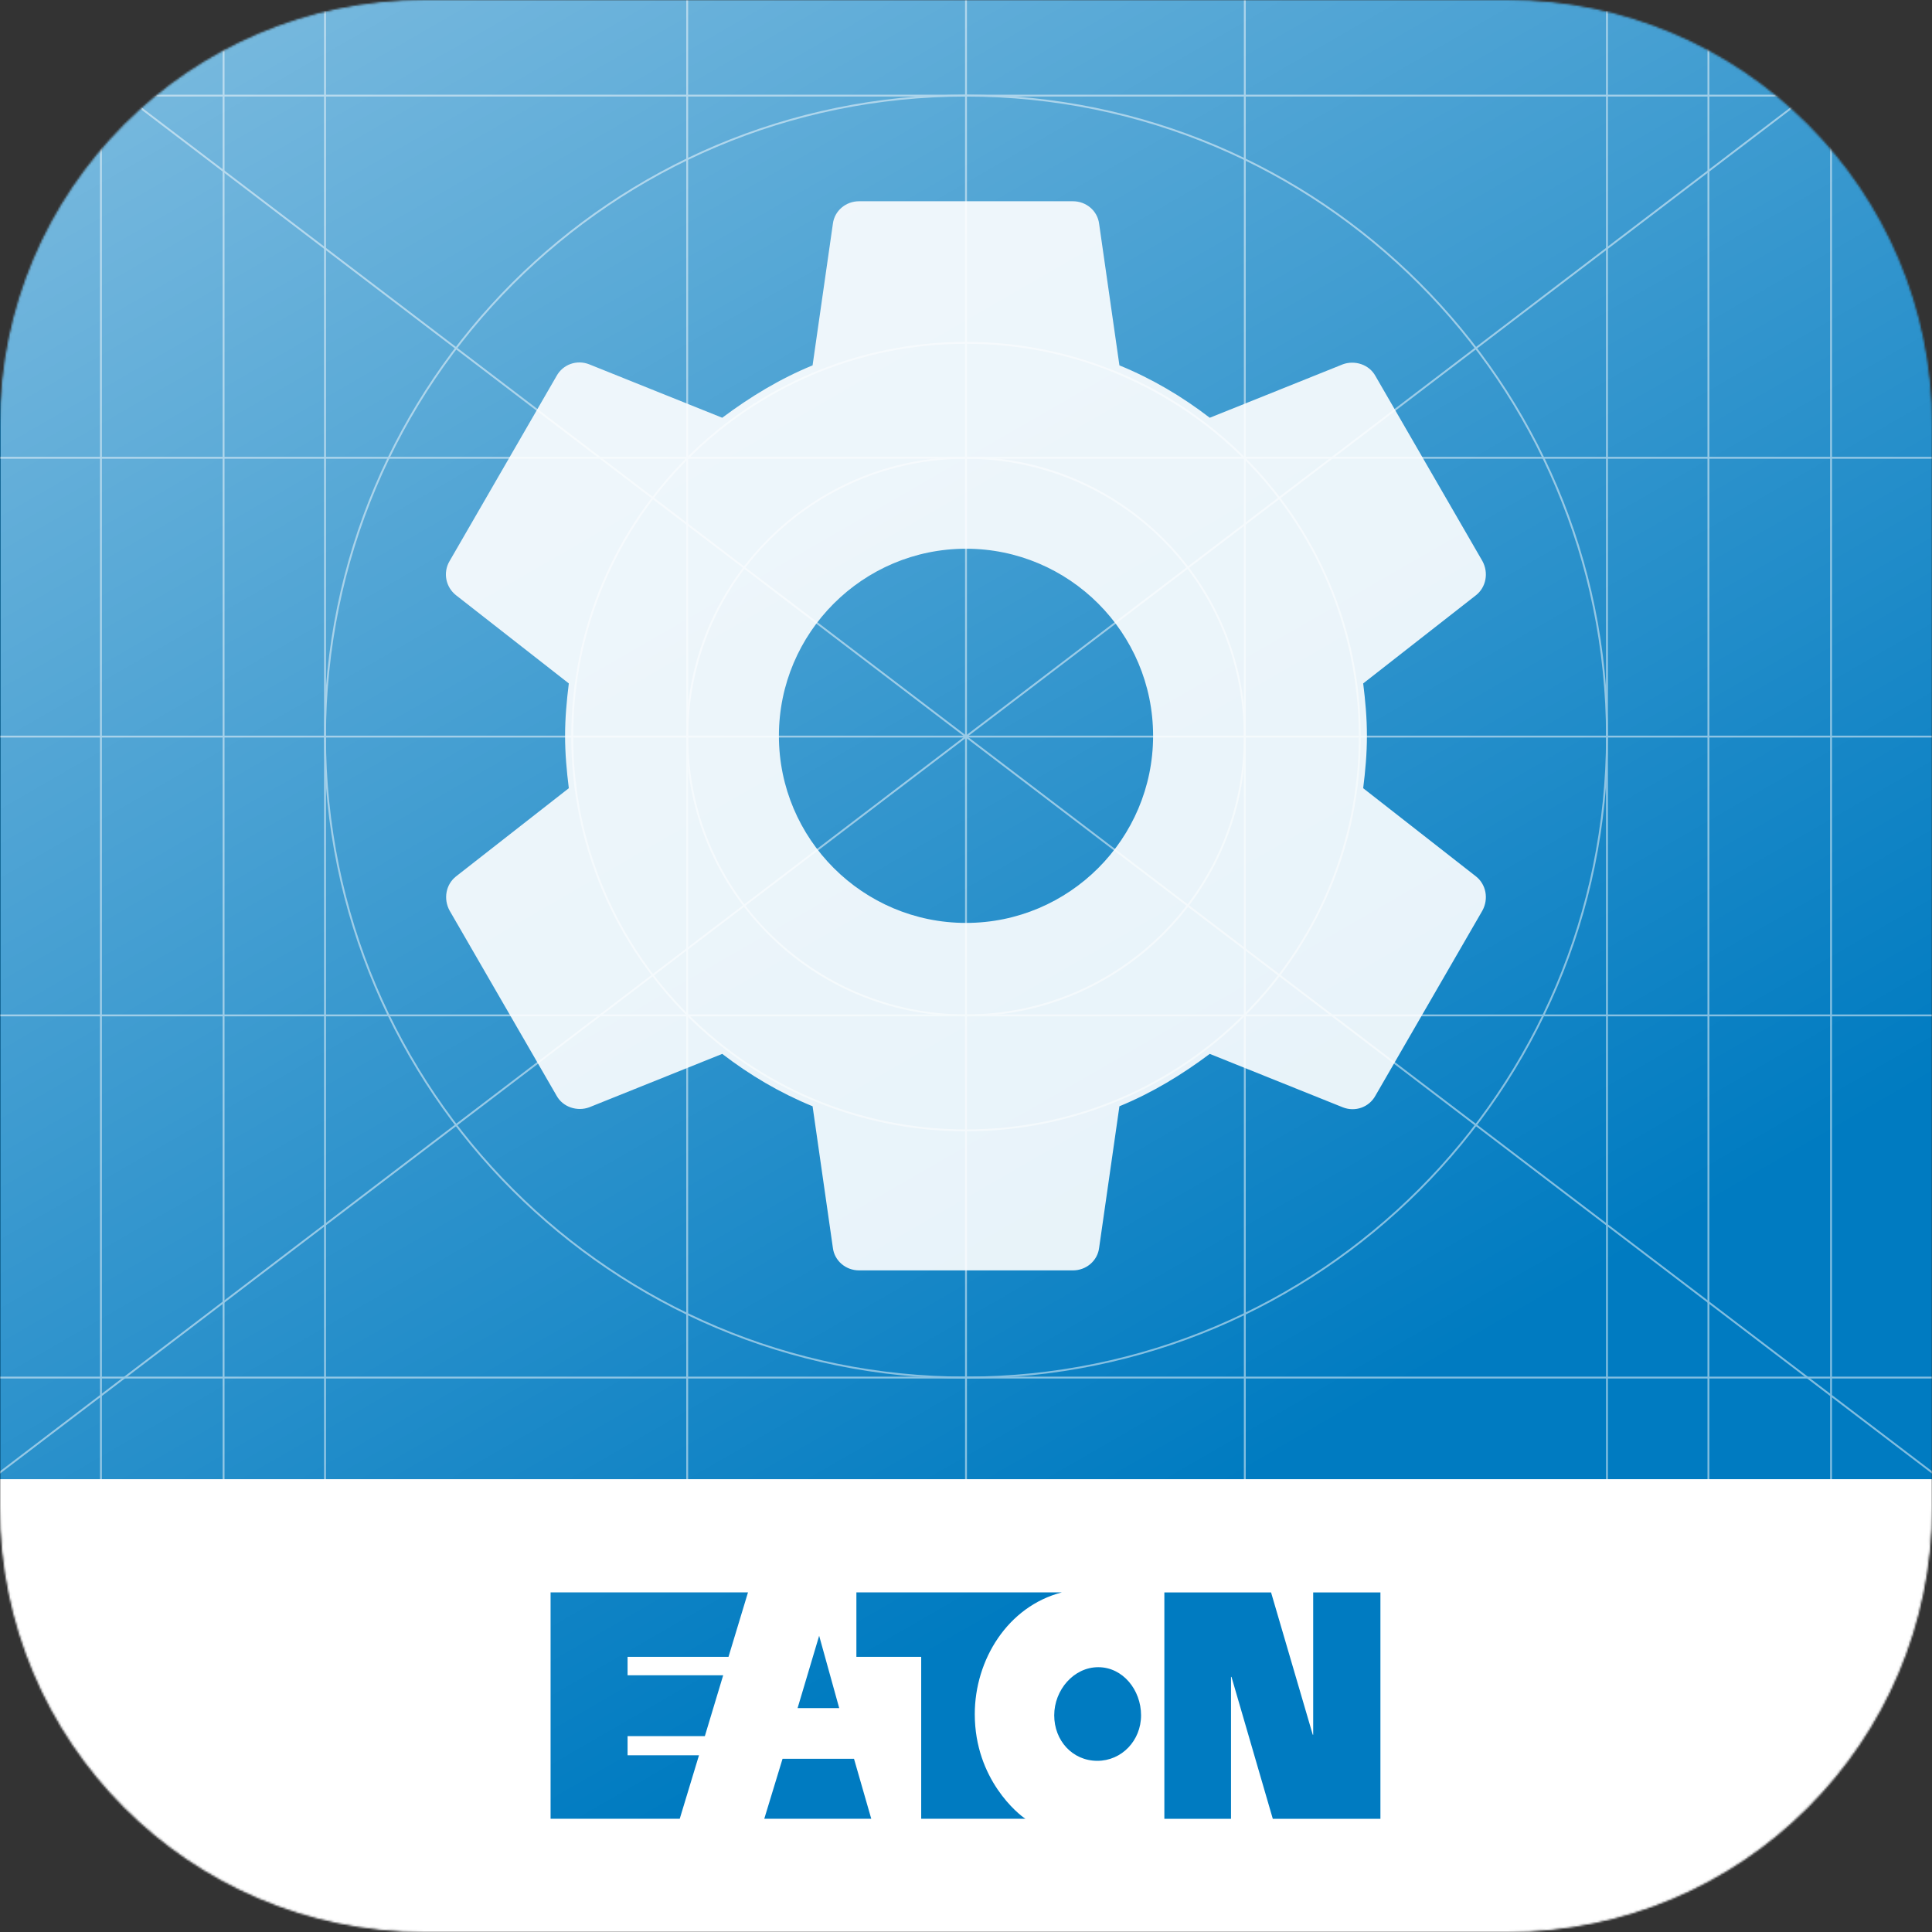 <svg width="1024" height="1024" viewBox="0 0 1024 1024" fill="none" xmlns="http://www.w3.org/2000/svg">
<rect x="0" y="0" width="1024" height="1024" fill="#333333" stroke="none"/>
<g clip-path="url(#clip0_5458_283521)">
<mask id="mask0_5458_283521" style="mask-type:alpha" maskUnits="userSpaceOnUse" x="0" y="0" width="1024" height="1024">
<path d="M0.5 225C0.5 101.012 101.012 0.5 225 0.5H799C922.988 0.5 1023.5 101.012 1023.5 225V799C1023.5 922.988 922.988 1023.5 799 1023.5H225C101.012 1023.5 0.5 922.988 0.5 799V225Z" fill="white" stroke="black"/>
</mask>
<g mask="url(#mask0_5458_283521)">
<path d="M1024 0H0V1024H1024V0Z" fill="#007BC1"/>
<rect width="1024" height="240" transform="translate(0 784)" fill="white"/>
<path d="M434.168 866.988L444.797 905.325H422.739L434.168 866.988ZM414.77 932.183L405.08 963.98H461.786L452.636 932.183H414.77ZM562.747 844H453.906V878.157H488.253V963.99H543.509C540.089 961.88 516.651 943.282 516.651 908.545C516.651 879.657 534.17 851.409 562.757 844.01M581.626 933.273C594.465 933.273 604.784 922.613 604.784 909.145C604.784 895.676 595.125 883.647 582.096 883.647C569.067 883.647 558.758 895.766 558.758 909.145C558.758 922.523 568.397 933.273 581.636 933.273M695.786 919.434L673.688 844.01H617.133V964H652.46V888.776H652.71L674.608 964H731.653V844.01H696.016V919.434H695.796H695.786ZM360.274 964L370.473 930.343H332.626V920.184H373.583L383.302 887.926H332.626V878.157H386.122L396.451 844H291.82V963.99H360.284L360.274 964Z" fill="#007BC1"/>
<path style="mix-blend-mode:overlay" opacity="0.5" d="M1024.36 0H0.36V1024H1024.36V0Z" fill="url(#paint0_linear_5458_283521)"/>
<g opacity="0.5">
<path d="M1024 0.41L0 780.41" stroke="white" stroke-miterlimit="10" stroke-linecap="square"/>
<path d="M0 0.41L1024 780.41" stroke="white" stroke-miterlimit="10" stroke-linecap="square"/>
<path d="M851.73 0.41V784.41" stroke="white" stroke-miterlimit="10" stroke-linecap="square"/>
<path d="M659.77 0.41V784.41" stroke="white" stroke-miterlimit="10" stroke-linecap="square"/>
<path d="M512 0.41V784.41" stroke="white" stroke-miterlimit="10" stroke-linecap="square"/>
<path d="M364.23 0.41V784.41" stroke="white" stroke-miterlimit="10" stroke-linecap="square"/>
<path d="M172.27 0.41V784.41" stroke="white" stroke-miterlimit="10" stroke-linecap="square"/>
<path d="M118.5 0.91V784.91" stroke="white" stroke-miterlimit="10" stroke-linecap="square"/>
<path d="M53.5 0.91V784.91" stroke="white" stroke-miterlimit="10" stroke-linecap="square"/>
<path d="M905.5 0.91V784.91" stroke="white" stroke-miterlimit="10" stroke-linecap="square"/>
<path d="M970.5 0.91V784.91" stroke="white" stroke-miterlimit="10" stroke-linecap="square"/>
<path d="M0 50.68H1024" stroke="white" stroke-miterlimit="10" stroke-linecap="square"/>
<path d="M0 242.64H1024" stroke="white" stroke-miterlimit="10" stroke-linecap="square"/>
<path d="M0 390.41H1024" stroke="white" stroke-miterlimit="10" stroke-linecap="square"/>
<path d="M0 538.18H1024" stroke="white" stroke-miterlimit="10" stroke-linecap="square"/>
<path d="M0 730.14H1024" stroke="white" stroke-miterlimit="10" stroke-linecap="square"/>
<path d="M512 538.18C593.611 538.18 659.77 472.021 659.77 390.41C659.77 308.799 593.611 242.64 512 242.64C430.389 242.64 364.23 308.799 364.23 390.41C364.23 472.021 430.389 538.18 512 538.18Z" stroke="white" stroke-miterlimit="10"/>
<path d="M512 599.12C627.267 599.12 720.71 505.677 720.71 390.41C720.71 275.143 627.267 181.7 512 181.7C396.733 181.7 303.29 275.143 303.29 390.41C303.29 505.677 396.733 599.12 512 599.12Z" stroke="white" stroke-miterlimit="10"/>
<path d="M512 730.14C699.628 730.14 851.73 578.038 851.73 390.41C851.73 202.782 699.628 50.68 512 50.68C324.372 50.68 172.27 202.782 172.27 390.41C172.27 578.038 324.372 730.14 512 730.14Z" stroke="white" stroke-miterlimit="10"/>
</g>
<g opacity="0.9">
<path fill-rule="evenodd" clip-rule="evenodd" d="M724.5 390C724.5 399.633 723.65 408.7 722.517 417.766L782.3 464.516C787.683 468.766 789.1 476.416 785.7 482.65L729.033 580.683C725.633 586.916 718.266 589.467 711.75 586.917L641.2 558.583C626.466 569.633 610.6 579.266 593.317 586.35L582.55 661.433C581.7 668.233 575.75 673.333 568.667 673.333H455.333C448.25 673.333 442.3 668.233 441.45 661.433L430.683 586.35C413.4 579.266 397.533 569.916 382.8 558.583L312.25 586.917C306.017 589.183 298.367 586.916 294.967 580.683L238.3 482.65C234.9 476.416 236.317 468.766 241.7 464.516L301.483 417.766C300.35 408.7 299.5 399.35 299.5 390C299.5 380.65 300.35 371.3 301.483 362.233L241.7 315.483C236.317 311.233 234.617 303.583 238.3 297.35L294.967 199.316C298.367 193.083 305.733 190.533 312.25 193.083L382.8 221.417C397.533 210.367 413.4 200.733 430.683 193.65L441.45 118.567C442.3 111.767 448.25 106.667 455.333 106.667H568.667C575.75 106.667 581.7 111.767 582.55 118.567L593.317 193.65C610.6 200.733 626.466 210.083 641.2 221.417L711.75 193.083C717.983 190.817 725.633 193.083 729.033 199.316L785.7 297.35C789.1 303.583 787.683 311.233 782.3 315.483L722.517 362.233C723.65 371.3 724.5 380.366 724.5 390ZM412.833 390C412.833 444.683 457.317 489.166 512 489.166C566.683 489.166 611.167 444.683 611.167 390C611.167 335.316 566.683 290.833 512 290.833C457.317 290.833 412.833 335.316 412.833 390Z" fill="white"/>
</g>
</g>
</g>
<defs>
<linearGradient id="paint0_linear_5458_283521" x1="862.06" y1="1117.7" x2="162.65" y2="-93.7" gradientUnits="userSpaceOnUse">
<stop offset="0.28" stop-color="white" stop-opacity="0"/>
<stop offset="1" stop-color="white"/>
</linearGradient>
<clipPath id="clip0_5458_283521">
<rect width="1024" height="1024" fill="white"/>
</clipPath>
</defs>
</svg>
